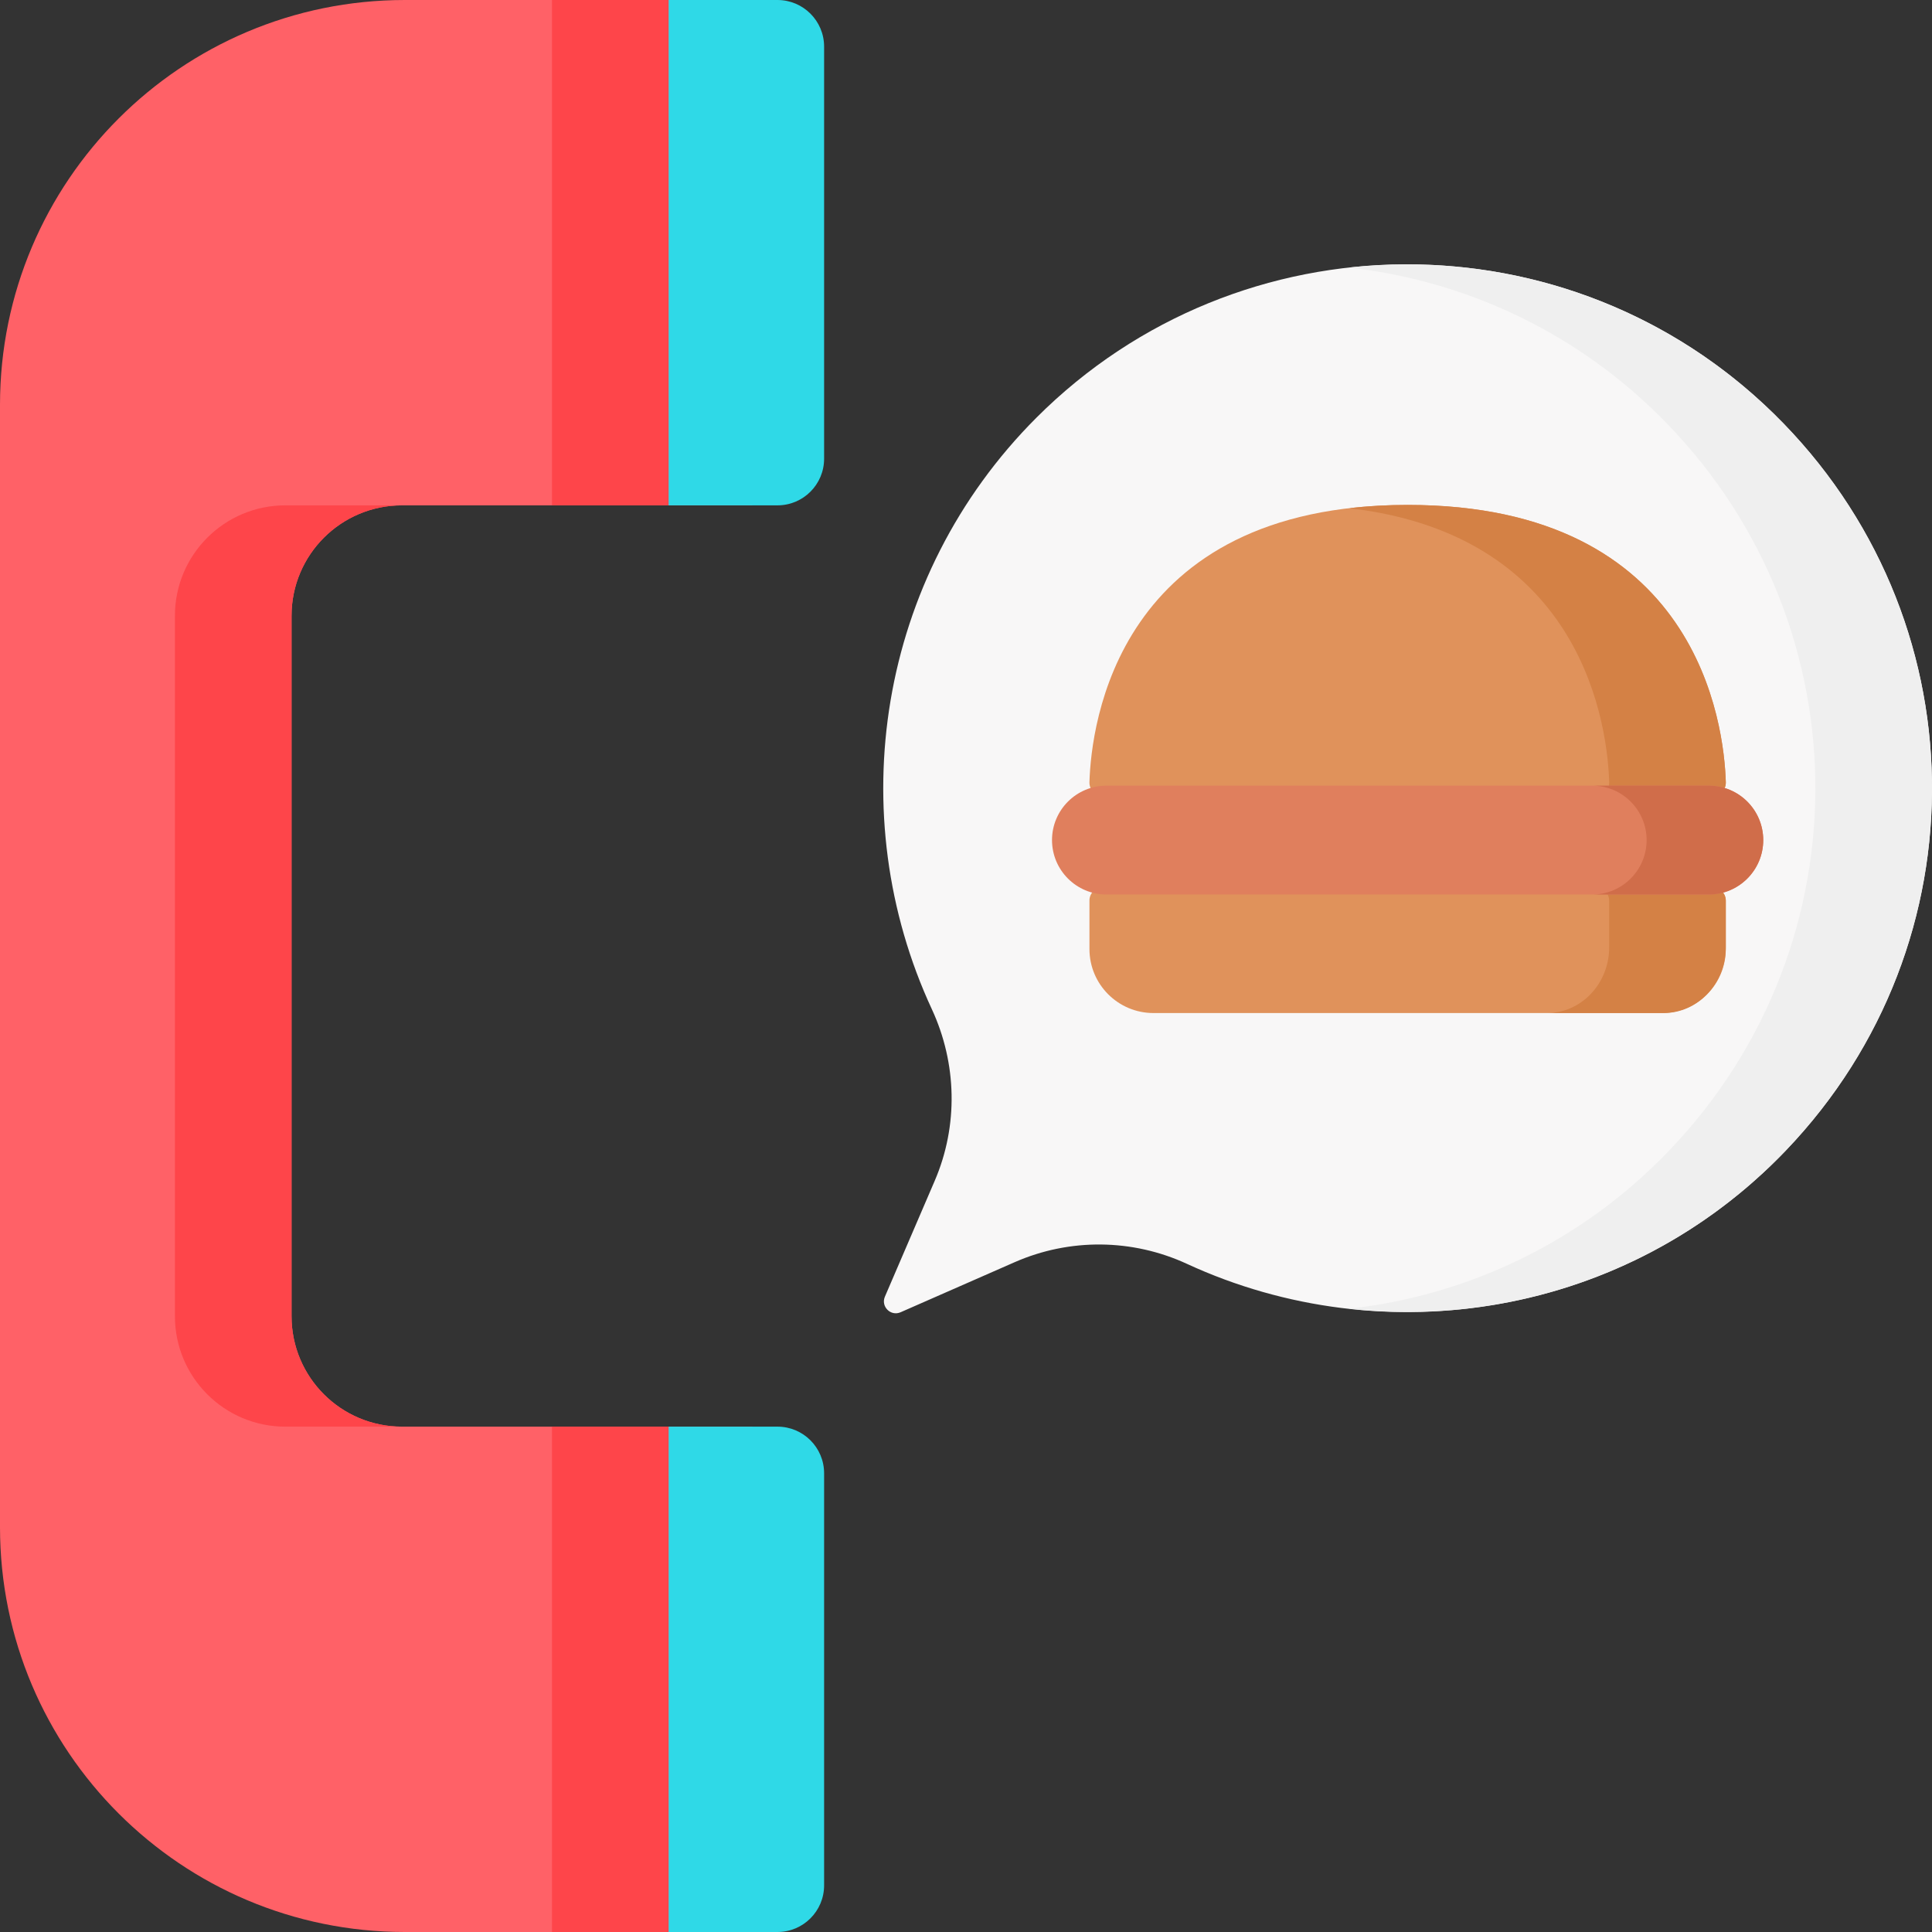 <svg id="Layer_1" enable-background="new 0 0 512 512" height="512" viewBox="0 0 512 512" width="512" xmlns="http://www.w3.org/2000/svg"><rect x="0" y="0" width="512" height="512" fill="#333333" stroke="none"/><g><path d="m77.264 163.185v185.631c0 16.16 13.101 29.261 29.261 29.261h92.815v133.923h-92.063c-59.247 0-107.277-48.03-107.277-107.277v-297.445c0-59.248 48.03-107.278 107.278-107.278h92.063v133.924h-92.815c-16.162 0-29.262 13.1-29.262 29.261z" fill="#ff6167"/><g fill="#fe454a"><path d="m106.525 133.924h-30.906c-16.16 0-29.261 13.101-29.261 29.261v185.631c0 16.16 13.101 29.261 29.261 29.261h30.905c-16.16 0-29.261-13.101-29.261-29.261v-185.631c.001-16.161 13.101-29.261 29.262-29.261z"/><path d="m146.286 0h53.054v133.924h-53.054z"/><path d="m146.286 378.076h53.054v133.924h-53.054z"/></g><path d="m206.036 133.924h-28.845v-133.924h28.845c6.827 0 12.362 5.535 12.362 12.362v109.199c0 6.828-5.534 12.363-12.362 12.363z" fill="#2fd9e7"/><path d="m206.036 512h-28.845v-133.924h28.845c6.827 0 12.362 5.535 12.362 12.362v109.199c0 6.828-5.534 12.363-12.362 12.363z" fill="#2fd9e7"/><path d="m470.157 109.718c-54.234-53.208-141.631-52.892-195.471.949-42.323 42.322-51.568 105.381-27.743 156.767 6.671 14.389 7.038 30.905.774 45.475l-13.207 30.717c-1.13 2.629 1.544 5.283 4.164 4.133l30.237-13.272c14.573-6.397 31.184-6.227 45.633.444 52.236 24.118 116.469 14.104 158.731-30.045 52.835-55.193 51.423-141.66-3.118-195.168z" fill="#f8f7f7"/><g><path d="m470.157 109.718c-30.908-30.323-72.586-43.253-112.686-38.808 29.831 3.317 58.786 16.249 81.78 38.808 54.54 53.508 55.953 139.975 3.118 195.168-23.463 24.51-53.699 38.482-84.893 41.95 41.465 4.595 84.613-9.372 115.799-41.95 52.835-55.193 51.422-141.66-3.118-195.168z" fill="#efefef"/></g><path d="m440.39 268.467h-134.71c-9.37 0-16.965-7.595-16.965-16.965v-12.87c0-1.878 1.523-3.401 3.401-3.401h161.837c1.878 0 3.401 1.523 3.401 3.401v12.87c.001 9.37-7.594 16.965-16.964 16.965z" fill="#e0925b"/><path d="m454.048 235.231h-30.905c1.826 0 3.307 1.566 3.307 3.499v12.288c0 9.638-7.384 17.45-16.493 17.45h30.905c9.109 0 16.493-7.813 16.493-17.45v-12.288c0-1.933-1.48-3.499-3.307-3.499z" fill="#d48145"/><path d="m454.052 210.821h-162.034c-1.869 0-3.364-1.596-3.306-3.53.458-15.098 7.212-73.482 84.323-73.482s83.865 58.384 84.323 73.482c.059 1.934-1.437 3.53-3.306 3.53z" fill="#e0925b"/><path d="m373.035 133.809c-5.506 0-10.641.307-15.453.865 62.578 7.261 68.445 58.597 68.87 72.617.059 1.934-1.437 3.53-3.306 3.53h30.905c1.869 0 3.364-1.596 3.306-3.53-.457-15.098-7.211-73.482-84.322-73.482z" fill="#d48145"/><path d="m452.852 237.054h-159.634c-7.965 0-14.423-6.457-14.423-14.423 0-7.965 6.457-14.423 14.423-14.423h159.635c7.965 0 14.423 6.457 14.423 14.423-.001 7.966-6.458 14.423-14.424 14.423z" fill="#e07f5d"/><path d="m452.853 208.209h-30.905c7.965 0 14.423 6.457 14.423 14.423 0 7.965-6.457 14.423-14.423 14.423h30.905c7.965 0 14.423-6.457 14.423-14.423-.001-7.966-6.458-14.423-14.423-14.423z" fill="#d06d4a"/></g></svg>